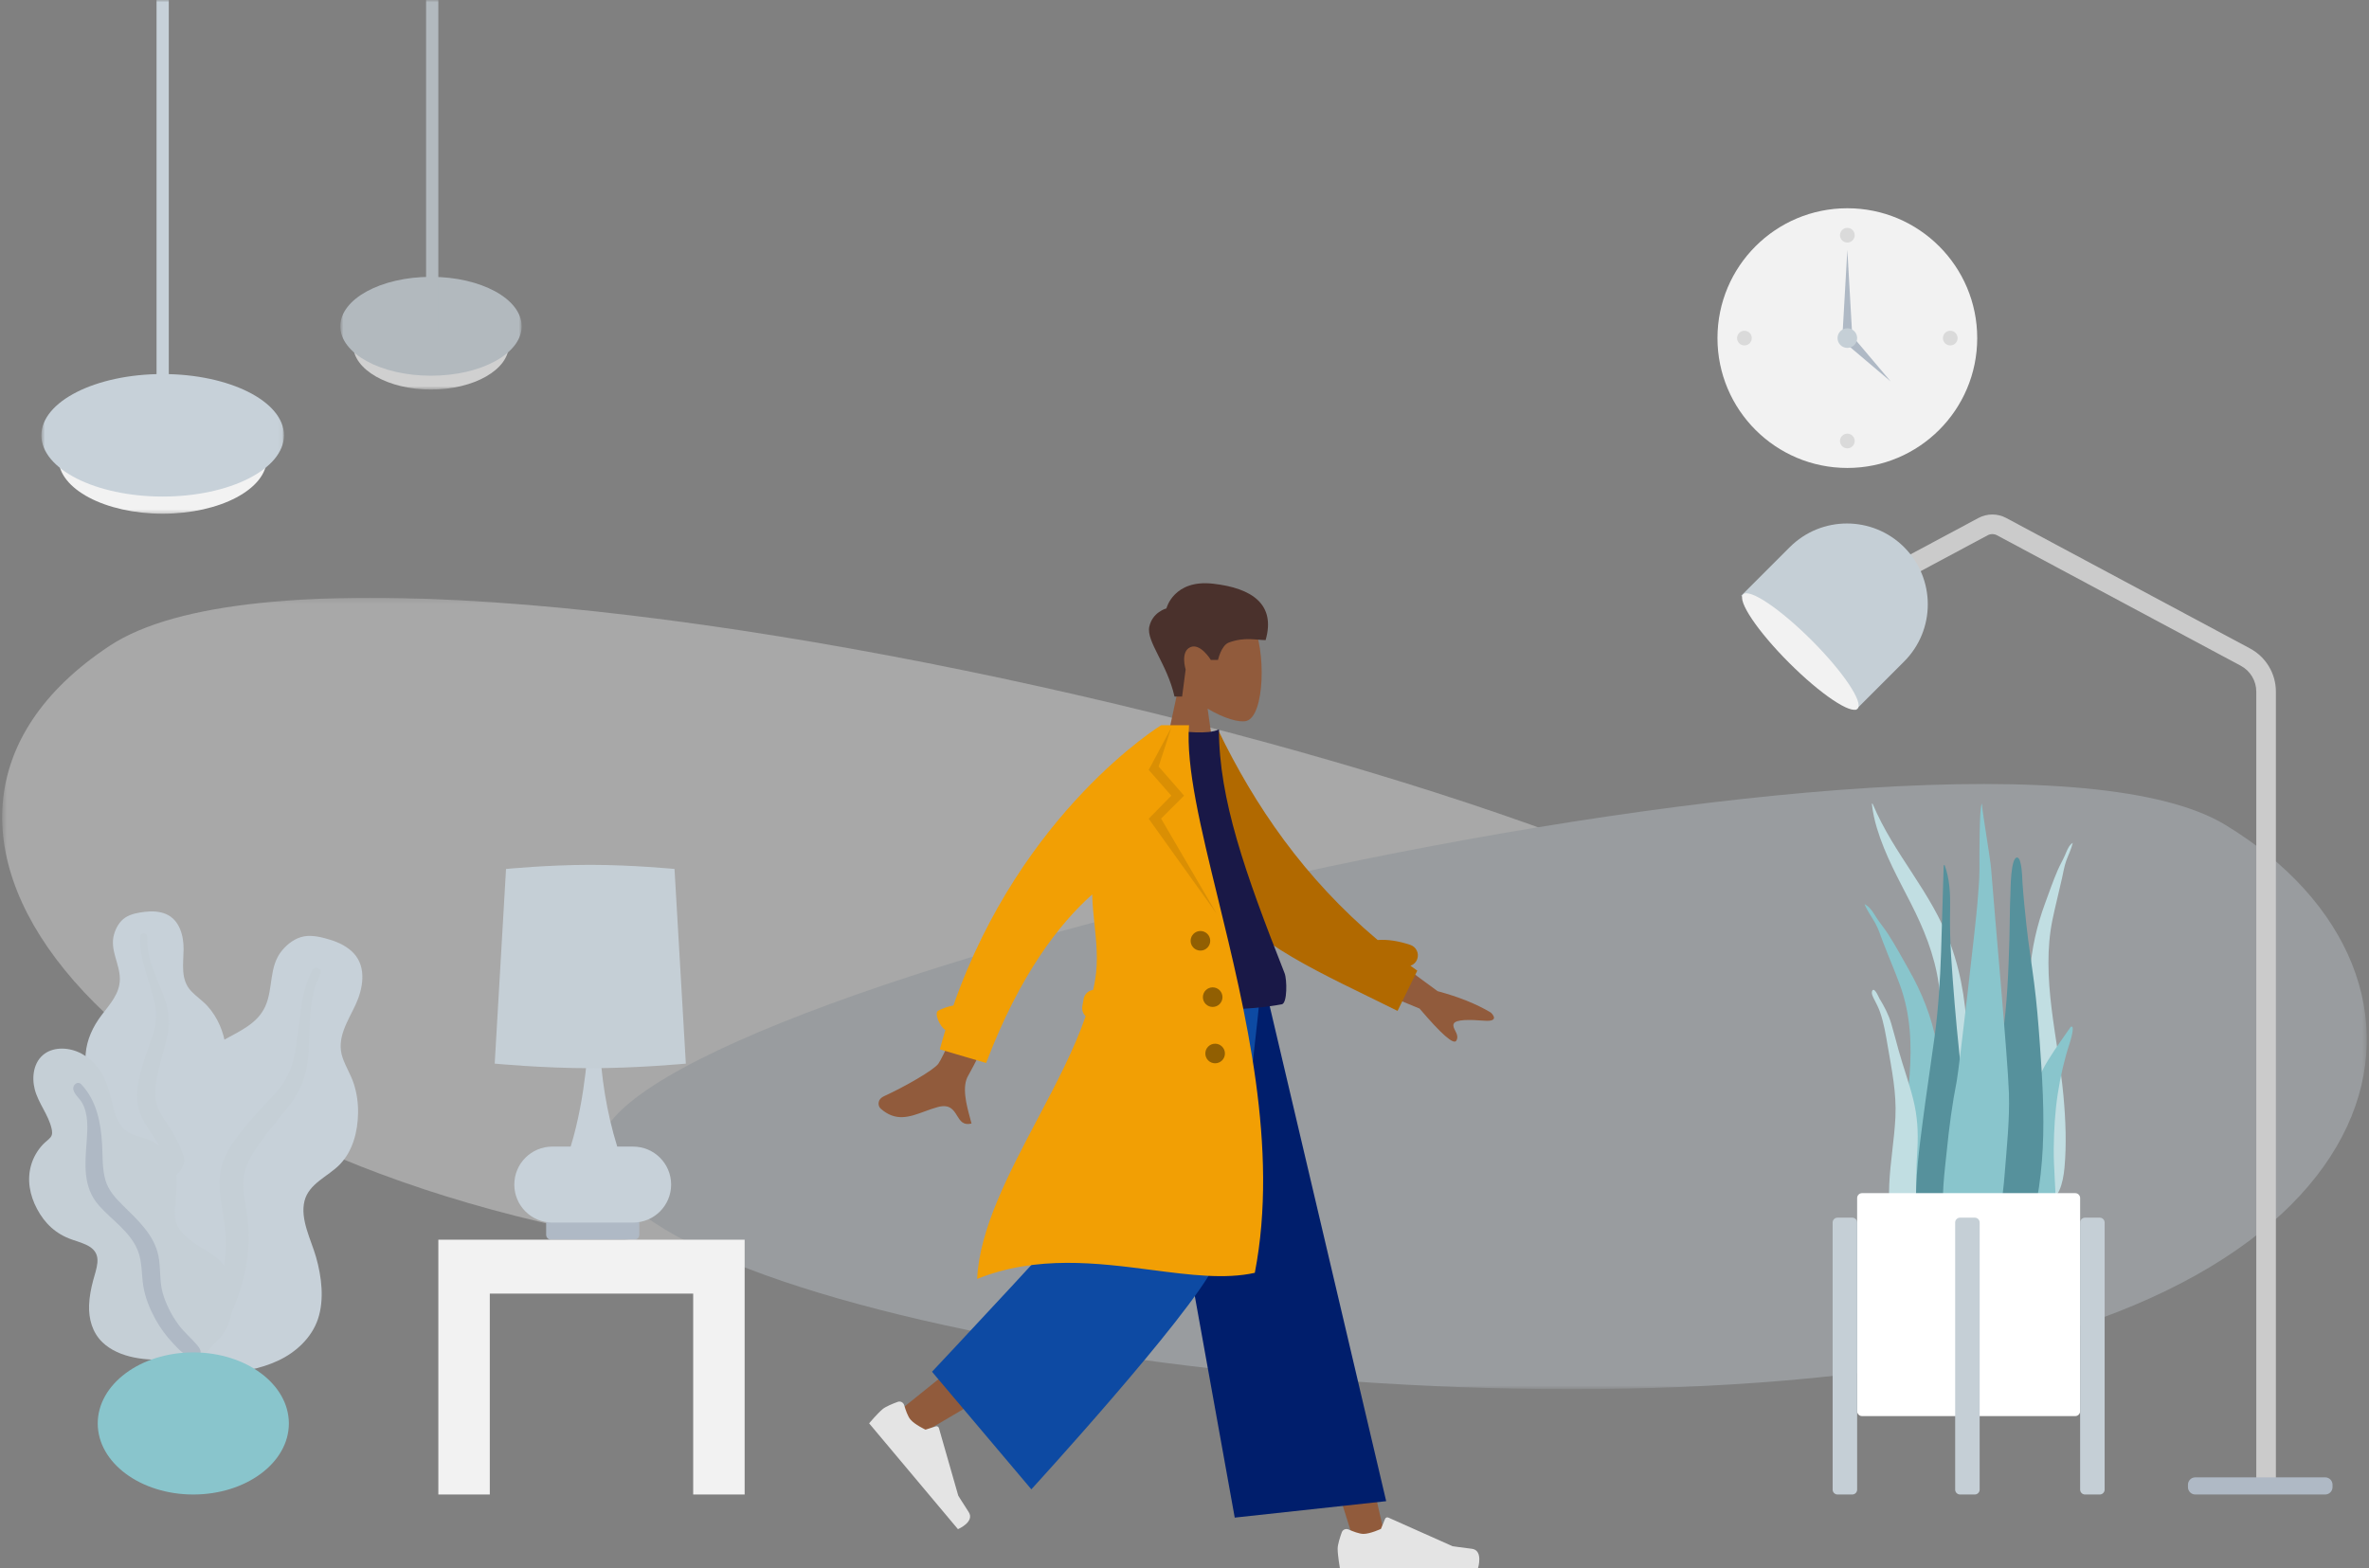 <svg width="500" height="331" viewBox="0 0 500 331" fill="none" xmlns="http://www.w3.org/2000/svg">
<rect x="0" y="0" width="500" height="331" fill="#808080" stroke="none"/>
<path d="M389.899 98.783C405.038 98.783 417.31 86.51 417.31 71.372C417.31 56.233 405.038 43.961 389.899 43.961C374.761 43.961 362.488 56.233 362.488 71.372C362.488 86.51 374.761 98.783 389.899 98.783Z" fill="#F2F2F2"/>
<path d="M389.899 51.202C390.756 51.202 391.451 50.507 391.451 49.65C391.451 48.793 390.756 48.098 389.899 48.098C389.042 48.098 388.348 48.793 388.348 49.65C388.348 50.507 389.042 51.202 389.899 51.202Z" fill="black" fill-opacity="0.1"/>
<path d="M368.177 72.923C369.034 72.923 369.729 72.229 369.729 71.372C369.729 70.515 369.034 69.82 368.177 69.82C367.32 69.82 366.626 70.515 366.626 71.372C366.626 72.229 367.32 72.923 368.177 72.923Z" fill="black" fill-opacity="0.1"/>
<path d="M411.621 72.923C412.478 72.923 413.173 72.229 413.173 71.372C413.173 70.515 412.478 69.82 411.621 69.82C410.764 69.82 410.07 70.515 410.07 71.372C410.07 72.229 410.764 72.923 411.621 72.923Z" fill="black" fill-opacity="0.1"/>
<path d="M389.899 94.645C390.756 94.645 391.451 93.951 391.451 93.094C391.451 92.237 390.756 91.542 389.899 91.542C389.042 91.542 388.348 92.237 388.348 93.094C388.348 93.951 389.042 94.645 389.899 94.645Z" fill="black" fill-opacity="0.1"/>
<path fill-rule="evenodd" clip-rule="evenodd" d="M389.899 52.753L390.934 70.855H388.865L389.899 52.753Z" fill="#AFB9C5"/>
<path fill-rule="evenodd" clip-rule="evenodd" d="M399.052 80.525L389.544 72.48L391.007 71.017L399.052 80.525Z" fill="#AFB9C5"/>
<path d="M389.899 73.441C391.042 73.441 391.968 72.514 391.968 71.372C391.968 70.229 391.042 69.303 389.899 69.303C388.757 69.303 387.831 70.229 387.831 71.372C387.831 72.514 388.757 73.441 389.899 73.441Z" fill="#C5CFD6"/>
<mask id="mask0_64_1914" style="mask-type:luminance" maskUnits="userSpaceOnUse" x="0" y="126" width="500" height="168">
<path d="M499.543 126.194H0.457V293.245H499.543V126.194Z" fill="white"/>
</mask>
<g mask="url(#mask0_64_1914)">
<g opacity="0.346">
<path fill-rule="evenodd" clip-rule="evenodd" d="M393.348 215.349C387.618 175.5 80.203 98.588 23.133 136.332C-33.938 174.076 20.928 244.912 140.527 263.05C260.126 281.19 399.078 255.198 393.348 215.349Z" fill="#F2F2F2"/>
<path fill-rule="evenodd" clip-rule="evenodd" d="M126.775 241.241C132.081 207.388 416.796 142.048 469.652 174.113C522.506 206.178 509.126 273.623 398.362 289.032C287.595 304.442 121.469 275.094 126.775 241.241Z" fill="#C7D1D9"/>
</g>
</g>
<mask id="mask1_64_1914" style="mask-type:luminance" maskUnits="userSpaceOnUse" x="8" y="0" width="52" height="109">
<path d="M59.934 -7.62939e-06H8.732V108.609H59.934V-7.62939e-06Z" fill="white"/>
</mask>
<g mask="url(#mask1_64_1914)">
<path d="M34.333 108.44C46.472 108.44 56.313 103.23 56.313 96.803C56.313 90.377 46.472 85.167 34.333 85.167C22.193 85.167 12.352 90.377 12.352 96.803C12.352 103.23 22.193 108.44 34.333 108.44Z" fill="#F2F2F2"/>
<path d="M34.333 104.82C48.472 104.82 59.934 99.031 59.934 91.89C59.934 84.749 48.472 78.961 34.333 78.961C20.194 78.961 8.732 84.749 8.732 91.89C8.732 99.031 20.194 104.82 34.333 104.82Z" fill="#C7D1D9"/>
<path d="M35.626 -7.62939e-06H33.04V82.75H35.626V-7.62939e-06Z" fill="#C7D1D9"/>
</g>
<mask id="mask2_64_1914" style="mask-type:luminance" maskUnits="userSpaceOnUse" x="71" y="0" width="40" height="83">
<path d="M110.101 -7.62939e-06H71.829V82.233H110.101V-7.62939e-06Z" fill="white"/>
</mask>
<g mask="url(#mask2_64_1914)">
<g opacity="0.7">
<path d="M90.965 82.233C100.039 82.233 107.395 78.028 107.395 72.842C107.395 67.655 100.039 63.451 90.965 63.451C81.891 63.451 74.535 67.655 74.535 72.842C74.535 78.028 81.891 82.233 90.965 82.233Z" fill="#F2F2F2"/>
<path d="M90.965 79.311C101.533 79.311 110.101 74.639 110.101 68.876C110.101 63.114 101.533 58.442 90.965 58.442C80.396 58.442 71.829 63.114 71.829 68.876C71.829 74.639 80.396 79.311 90.965 79.311Z" fill="#C7D1D9"/>
<path d="M92.516 -7.62939e-06H89.93V70.338H92.516V-7.62939e-06Z" fill="#C7D1D9"/>
</g>
</g>
<path fill-rule="evenodd" clip-rule="evenodd" d="M421.476 112.991C420.866 112.665 420.133 112.665 419.523 112.991L398.058 124.481L396.105 120.833L417.571 109.344C419.4 108.365 421.599 108.365 423.428 109.344L474.887 136.887C478.249 138.687 480.349 142.192 480.349 146.007V313.895H476.212V146.007C476.212 143.718 474.952 141.615 472.934 140.535L421.476 112.991Z" fill="#CBCBCB"/>
<path d="M490.751 311.864H463.34C462.483 311.864 461.788 312.559 461.788 313.416V313.933C461.788 314.79 462.483 315.484 463.34 315.484H490.751C491.608 315.484 492.302 314.79 492.302 313.933V313.416C492.302 312.559 491.608 311.864 490.751 311.864Z" fill="#AFB9C5"/>
<path d="M377.745 115.506C384.41 108.841 395.216 108.841 401.881 115.506C408.546 122.171 408.546 132.977 401.881 139.643L391.642 149.882L367.505 125.746L377.745 115.506Z" fill="#C5CFD6"/>
<path d="M377.605 139.913C384.27 146.578 390.737 150.917 392.05 149.604C393.363 148.292 389.024 141.824 382.359 135.159C375.694 128.494 369.226 124.155 367.913 125.468C366.6 126.781 370.939 133.248 377.605 139.913Z" fill="#F2F2F2"/>
<path fill-rule="evenodd" clip-rule="evenodd" d="M30.587 192.483C32.069 192.302 33.65 192.366 35.028 192.951C37.958 194.195 38.791 197.656 38.75 200.469C38.707 203.497 38.064 206.804 40.366 209.244C41.424 210.365 42.74 211.224 43.779 212.366C44.89 213.587 45.761 214.983 46.406 216.483C47.59 219.237 48.172 222.477 47.089 225.367C46.135 227.911 43.736 230.207 44.254 233.101C44.795 236.118 47.838 238.426 49.74 240.674C51.893 243.217 53.875 246.469 54.201 249.805C54.513 253.002 53.121 256.235 50.986 258.652C46.718 263.482 40.304 265.849 33.836 265.834C31.09 265.828 27.981 265.704 25.611 264.229C24.879 263.772 24.492 263.26 24.057 262.549C23.667 261.911 23.151 261.496 22.554 261.045C21.243 260.053 20.296 258.717 19.691 257.222C17.344 251.412 19.22 244.225 22.505 239.066C23.284 237.844 23.921 236.668 23.543 235.211C23.148 233.69 22.178 232.319 21.32 231.012C20.473 229.719 19.505 228.487 18.842 227.09C18.148 225.627 17.953 224.094 18.076 222.493C18.306 219.485 19.605 216.708 21.443 214.289C23.214 211.959 25.294 209.729 25.298 206.676C25.303 203.439 23.14 200.561 24.061 197.27C24.443 195.908 25.21 194.51 26.445 193.693C27.63 192.91 29.194 192.653 30.587 192.483Z" fill="#C7D1D9"/>
<path fill-rule="evenodd" clip-rule="evenodd" d="M29.619 197.657C29.647 197.222 30.163 196.962 30.569 197.075C31.102 197.224 31.093 197.723 31.078 198.168C31.035 199.535 31.233 200.864 31.562 202.19C32.244 204.948 33.507 207.488 34.507 210.137C35.506 212.784 35.975 215.517 35.389 218.317C34.836 220.958 33.968 223.53 33.402 226.174C32.904 228.504 32.374 230.962 33.133 233.286C33.863 235.524 35.478 237.346 36.641 239.367C39.048 243.553 40.115 248.196 40.258 252.975C40.324 255.193 40.265 257.433 39.75 259.609C39.454 260.862 39.056 262.555 37.982 263.421C37.487 263.82 36.64 263.958 36.223 263.367C35.832 262.813 36.175 261.955 36.3 261.364C36.838 258.807 36.946 256.195 36.817 253.599C36.692 251.084 36.395 248.574 35.603 246.172C34.869 243.943 33.753 241.941 32.44 239.992C31.101 238.005 29.71 236.014 29.157 233.66C28.595 231.269 29.052 228.836 29.662 226.49C30.308 224.01 31.153 221.6 32.027 219.187C32.879 216.835 33.181 214.61 32.71 212.148C31.782 207.286 29.295 202.721 29.619 197.657Z" fill="#C5CFD6"/>
<path fill-rule="evenodd" clip-rule="evenodd" d="M69.704 198.384C71.538 198.941 73.359 199.839 74.666 201.247C77.445 204.242 76.592 208.768 75.058 212.074C73.406 215.633 70.904 219.209 72.315 223.292C72.963 225.169 74.053 226.869 74.668 228.76C75.326 230.781 75.609 232.886 75.573 234.996C75.506 238.869 74.476 243.003 71.678 245.857C69.215 248.37 65.187 249.838 64.266 253.528C63.305 257.379 65.654 261.691 66.697 265.338C67.878 269.467 68.484 274.344 67.103 278.458C65.779 282.402 62.438 285.502 58.655 287.249C51.097 290.74 42.323 290.203 34.745 286.821C31.527 285.385 27.946 283.621 25.946 280.643C25.328 279.722 25.146 278.916 25.011 277.849C24.89 276.891 24.505 276.132 24.043 275.288C23.029 273.433 22.625 271.36 22.706 269.277C23.024 261.185 29.023 253.662 35.603 249.27C37.162 248.229 38.531 247.17 38.858 245.25C39.199 243.246 38.786 241.12 38.471 239.127C38.16 237.158 37.676 235.198 37.637 233.201C37.597 231.109 38.177 229.195 39.167 227.365C41.028 223.928 44.018 221.32 47.454 219.415C50.762 217.581 54.38 216.025 55.999 212.417C57.716 208.592 56.7 204.062 59.52 200.65C60.688 199.238 62.326 197.983 64.207 197.66C66.01 197.35 67.98 197.86 69.704 198.384Z" fill="#C7D1D9"/>
<path fill-rule="evenodd" clip-rule="evenodd" d="M65.959 204.709C66.219 204.208 66.959 204.17 67.374 204.517C67.921 204.974 67.647 205.559 67.398 206.079C66.631 207.675 66.167 209.352 65.856 211.095C65.211 214.719 65.356 218.389 65.138 222.05C64.92 225.708 64.037 229.19 61.886 232.199C59.856 235.037 57.494 237.628 55.448 240.463C53.645 242.961 51.738 245.593 51.408 248.743C51.09 251.776 52.024 254.78 52.325 257.784C52.947 264.002 51.764 270.06 49.428 275.794C48.344 278.456 47.102 281.077 45.36 283.384C44.357 284.713 43.005 286.51 41.296 286.971C40.508 287.184 39.445 286.904 39.268 285.986C39.1 285.124 39.951 284.289 40.406 283.654C42.373 280.908 43.869 277.871 45.077 274.729C46.249 271.686 47.216 268.557 47.548 265.298C47.857 262.274 47.6 259.318 47.086 256.321C46.561 253.267 45.977 250.18 46.564 247.102C47.159 243.976 48.967 241.334 50.909 238.876C52.962 236.277 55.213 233.867 57.499 231.467C59.727 229.128 61.245 226.651 61.985 223.49C63.445 217.244 62.929 210.536 65.959 204.709Z" fill="#C5CFD6"/>
<path fill-rule="evenodd" clip-rule="evenodd" d="M13.028 221.356C16.076 221.356 18.756 222.972 20.603 225.265C22.765 227.949 23.201 231.227 24.079 234.427C24.516 236.019 25.267 237.599 26.584 238.681C27.781 239.665 29.302 239.861 30.735 240.342C33.599 241.303 35.913 243.617 36.826 246.439C37.941 249.883 36.76 253.356 36.963 256.847C37.15 260.052 40.31 262.051 42.853 263.588C45.36 265.103 47.619 266.521 48.374 269.473C49.175 272.603 49.443 276.097 48.334 279.19C46.488 284.339 41.083 286.606 35.862 286.957C31.123 287.276 25.164 286.776 21.605 283.336C19.476 281.278 18.704 278.398 18.8 275.534C18.86 273.753 19.212 271.988 19.669 270.267C19.992 269.048 20.429 267.833 20.553 266.572C20.884 263.218 17.784 262.575 15.146 261.653C11.793 260.484 9.446 258.273 7.814 255.193C6.293 252.326 5.656 249.107 6.567 245.951C7.032 244.338 7.876 242.876 9.021 241.633C9.525 241.085 10.235 240.628 10.69 240.053C11.115 239.516 11.022 238.82 10.876 238.191C10.199 235.285 8.092 232.878 7.338 229.977C6.657 227.358 7.06 224.099 9.454 222.41C10.488 221.681 11.764 221.365 13.028 221.356Z" fill="#C5CFD6"/>
<path fill-rule="evenodd" clip-rule="evenodd" d="M17.182 228.928C20.413 232.37 21.291 237.04 21.549 241.566C21.693 244.104 21.543 246.781 22.288 249.242C22.927 251.35 24.422 252.96 25.964 254.483C29.067 257.546 32.528 260.662 33.436 265.097C33.969 267.699 33.609 270.388 34.345 272.961C35.014 275.301 36.193 277.599 37.626 279.575C38.78 281.166 40.282 282.384 41.544 283.867C41.929 284.32 42.48 284.986 42.321 285.626C42.135 286.374 41.182 286.611 40.505 286.493C38.928 286.219 37.601 284.713 36.57 283.618C35.062 282.018 33.781 280.296 32.739 278.364C31.583 276.219 30.652 273.943 30.254 271.537C29.842 269.04 30.047 266.438 29.105 264.042C27.518 260.011 23.672 257.632 20.89 254.489C17.425 250.574 17.942 245.701 18.297 240.885C18.491 238.238 18.685 235.249 17.348 232.832C16.837 231.91 15.699 231.05 15.48 230.001C15.278 229.041 16.376 228.07 17.182 228.928Z" fill="#AFB9C5"/>
<path d="M40.798 315.484C51.937 315.484 60.968 308.769 60.968 300.486C60.968 292.203 51.937 285.488 40.798 285.488C29.658 285.488 20.627 292.203 20.627 300.486C20.627 308.769 29.658 315.484 40.798 315.484Z" fill="#89C5CC"/>
<path d="M133.891 257.042H116.307C115.736 257.042 115.273 257.505 115.273 258.077V260.662C115.273 261.234 115.736 261.697 116.307 261.697H133.891C134.463 261.697 134.926 261.234 134.926 260.662V258.077C134.926 257.505 134.463 257.042 133.891 257.042Z" fill="#AFB9C5"/>
<path fill-rule="evenodd" clip-rule="evenodd" d="M124.177 219.287H125.099H125.616H126.539C126.806 227.262 128.051 234.847 130.271 242.044H133.633C138.06 242.044 141.649 245.633 141.649 250.06C141.649 254.487 138.06 258.077 133.633 258.077H116.566C112.138 258.077 108.549 254.487 108.549 250.06C108.549 245.633 112.138 242.044 116.566 242.044H120.445C123.775 231.249 124.177 219.287 124.177 219.287Z" fill="#C7D1D9"/>
<path fill-rule="evenodd" clip-rule="evenodd" d="M106.802 183.436C106.802 183.436 115.692 182.567 124.582 182.567C133.472 182.567 142.362 183.436 142.362 183.436L144.752 224.528C144.752 224.528 134.667 225.494 124.582 225.494C114.497 225.494 104.412 224.528 104.412 224.528L106.802 183.436Z" fill="#C5CFD6"/>
<path fill-rule="evenodd" clip-rule="evenodd" d="M92.516 315.484V273.075V261.697H103.377H146.304H157.165V273.075V315.484H146.304V273.075H103.377V315.484H92.516Z" fill="#F2F2F2"/>
<path fill-rule="evenodd" clip-rule="evenodd" d="M395.268 169.745C399.836 180.6 407.602 188.143 411.715 199.43C414.154 206.124 415.171 213.402 415.233 220.856C415.266 224.904 415.195 228.956 415.177 233.004C415.158 236.953 415.051 240.875 414.716 244.799C414.379 248.742 414.002 252.639 413.836 256.607C413.706 259.699 413.647 263.296 412.599 266.116C411.765 268.359 409.647 268.687 409.085 265.967C408.773 264.455 408.812 262.766 408.847 261.212C408.891 259.219 409.007 257.228 409.066 255.234C409.304 247.234 408.995 239.233 409.157 231.23C409.314 223.411 410.319 215.6 409.207 207.833C408.288 201.42 405.956 195.912 403.275 190.632C400.695 185.552 397.887 180.595 396.144 174.817C395.644 173.157 395.257 171.438 395.071 169.653C395.152 169.615 395.218 169.646 395.268 169.745Z" fill="#C1DEE2"/>
<path fill-rule="evenodd" clip-rule="evenodd" d="M394.023 191.161C394.928 191.814 395.433 192.77 396.044 193.713C396.805 194.885 397.699 195.943 398.459 197.116C400.044 199.562 401.437 202.158 402.882 204.702C405.625 209.532 407.708 214.68 408.739 220.268C409.808 226.058 410.096 232.035 410.545 237.912C411.021 244.141 411.5 250.416 411.563 256.669C411.591 259.471 411.743 262.445 411.406 265.227C411.196 266.958 410.415 268.434 408.653 268.42C404.911 268.39 403.153 264.245 402.419 260.846C401.339 255.839 401.123 250.522 401.294 245.402C401.501 239.229 402.572 233.149 403.036 227C403.527 220.49 403.25 214.095 401.012 207.966C399.881 204.868 398.569 201.845 397.39 198.768C396.888 197.458 396.477 196.112 395.8 194.892C395.046 193.536 394.11 192.304 393.52 190.842C393.687 190.949 393.855 191.055 394.023 191.161Z" fill="#89C5CC"/>
<path fill-rule="evenodd" clip-rule="evenodd" d="M437.136 178.18C437.251 178.091 437.366 178.002 437.481 177.912C437.15 179.305 436.553 180.436 436.097 181.709C435.686 182.854 435.478 184.149 435.202 185.4C434.553 188.338 433.803 191.21 433.191 194.173C431.978 200.036 432.207 206.353 433.003 212.858C433.754 219.003 434.942 225.138 435.508 231.282C435.978 236.377 436.18 241.631 435.732 246.492C435.428 249.793 434.431 253.735 431.713 253.402C430.433 253.245 429.766 251.705 429.497 249.967C429.065 247.175 428.975 244.24 428.807 241.463C428.431 235.267 428.356 229.089 428.282 222.955C428.211 217.169 428.019 211.268 428.405 205.627C428.778 200.184 429.944 195.28 431.612 190.754C432.49 188.37 433.327 185.93 434.314 183.657C434.788 182.568 435.366 181.605 435.839 180.515C436.22 179.639 436.523 178.741 437.136 178.18Z" fill="#C1DEE2"/>
<path fill-rule="evenodd" clip-rule="evenodd" d="M395.179 209.1C395.674 208.269 396.763 211.009 396.929 211.354C396.859 211.182 396.789 211.011 396.718 210.84C397.7 212.474 398.599 214.174 399.157 216.047C399.71 217.901 400.185 219.793 400.704 221.66C401.678 225.163 402.933 228.567 403.815 232.102C404.675 235.547 404.891 238.933 404.683 242.496C404.467 246.199 404.334 249.96 404.587 253.661C404.707 255.429 405.282 257.075 405.676 258.777C406.07 260.48 406.38 262.207 406.846 263.889C406.953 263.67 406.966 264.403 406.966 264.458C406.963 264.879 406.905 265.231 406.769 265.63C406.422 266.655 405.772 267.525 404.783 267.808C402.995 268.318 401.335 266.692 400.759 264.975C399.932 262.511 399.476 259.789 399.082 257.199C398.721 254.825 398.635 252.436 398.743 250.029C398.954 245.282 399.813 240.597 400.045 235.851C400.298 230.684 399.275 225.829 398.418 220.8C398.005 218.377 397.611 215.976 396.807 213.668C396.481 212.733 396.057 211.908 395.613 211.044C395.36 210.553 394.848 209.677 395.179 209.1Z" fill="#C1DEE2"/>
<path fill-rule="evenodd" clip-rule="evenodd" d="M409.683 201.029C409.478 206.948 409.124 212.823 408.335 218.679C407.53 224.656 406.604 230.612 405.83 236.594C405.075 242.417 404.285 248.337 404.39 254.242C404.467 258.59 403.746 265.948 408.576 268.094C413.468 270.268 414.518 260.985 414.839 257.921C415.455 252.043 415.255 246.102 414.956 240.192C414.65 234.125 414.138 228.09 413.504 222.046C412.799 215.333 412.246 208.589 411.802 201.856C411.582 198.526 411.528 195.202 411.589 191.87C411.646 188.727 411.526 185.551 410.409 182.567C410.35 182.61 410.292 182.652 410.234 182.694" fill="#56919C"/>
<path fill-rule="evenodd" clip-rule="evenodd" d="M434.937 219.781C434.058 221.063 433.171 222.332 432.34 223.69C430.853 226.119 429.509 228.82 429.105 232.293C428.258 239.561 428.937 247.412 429.101 254.903C429.135 256.433 428.941 257.918 429.544 259.375C430.091 260.696 431.114 261.702 432.089 261.697C434.176 261.685 433.858 256.574 433.861 254.325C433.867 250.382 433.425 246.399 433.463 242.461C433.501 238.558 433.739 234.645 434.304 230.939C434.877 227.188 435.716 223.585 436.823 220.224C436.977 219.757 438.079 216.152 437.038 216.773" fill="#89C5CC"/>
<path fill-rule="evenodd" clip-rule="evenodd" d="M425.721 181.016C424.349 181.016 424.357 187.856 424.316 188.735C424.167 191.905 424.202 195.077 424.108 198.248C423.901 205.169 423.648 212.15 422.608 218.991C422.048 222.674 421.4 226.34 420.701 229.994C420.002 233.66 419.062 237.32 418.602 241.032C418.159 244.6 418.409 248.238 418.47 251.824C418.53 255.431 418.639 259.046 419.112 262.622C419.228 263.504 419.366 264.384 419.512 265.261C419.633 265.992 419.563 266.899 419.769 267.593C420.099 268.706 421.516 269.07 422.471 268.896C425.053 268.425 426.702 265.183 427.584 262.814C428.711 259.789 429.308 256.508 429.898 253.32C430.566 249.709 430.958 246.043 431.141 242.366C431.515 234.894 431.036 227.414 430.501 219.965C430.203 215.823 429.859 211.699 429.333 207.582C428.808 203.483 428.136 199.402 427.698 195.291C427.38 192.303 427.067 189.311 426.861 186.312C426.811 185.597 426.77 181.016 425.721 181.016Z" fill="#56919C"/>
<path fill-rule="evenodd" clip-rule="evenodd" d="M424.003 230.737C423.779 223.556 420.893 192.01 420.236 183.326C420.071 181.152 418.49 172.102 418.285 169.637C417.729 170.334 417.776 181.175 417.782 183.667C417.789 186.131 417.483 188.554 417.326 191.005C417.166 193.506 413.469 225.805 412.989 228.207C412.034 232.988 411.396 237.894 410.903 242.782C410.423 247.546 409.676 252.573 410.319 257.362C410.466 258.464 410.7 259.549 411.081 260.562C411.491 261.657 411.773 262.669 412.103 263.814C412.634 265.658 413.594 267.277 415.07 268.039C418.095 269.6 419.719 266.066 420.543 262.988C421.858 258.074 422.702 253.079 423.098 247.918C423.536 242.208 424.182 236.487 424.003 230.737Z" fill="#89C5CC"/>
<path d="M437.998 251.87H393.002C392.431 251.87 391.968 252.333 391.968 252.905V297.9C391.968 298.471 392.431 298.934 393.002 298.934H437.998C438.569 298.934 439.032 298.471 439.032 297.9V252.905C439.032 252.333 438.569 251.87 437.998 251.87Z" fill="white"/>
<path d="M390.934 257.042H387.83C387.259 257.042 386.796 257.505 386.796 258.077V314.45C386.796 315.021 387.259 315.484 387.83 315.484H390.934C391.505 315.484 391.968 315.021 391.968 314.45V258.077C391.968 257.505 391.505 257.042 390.934 257.042Z" fill="#C5CFD6"/>
<path d="M416.793 257.042H413.69C413.119 257.042 412.656 257.505 412.656 258.077V314.45C412.656 315.021 413.119 315.484 413.69 315.484H416.793C417.364 315.484 417.827 315.021 417.827 314.45V258.077C417.827 257.505 417.364 257.042 416.793 257.042Z" fill="#C5CFD6"/>
<path d="M443.17 257.042H440.066C439.495 257.042 439.032 257.505 439.032 258.077V314.45C439.032 315.021 439.495 315.484 440.066 315.484H443.17C443.741 315.484 444.204 315.021 444.204 314.45V258.077C444.204 257.505 443.741 257.042 443.17 257.042Z" fill="#C5CFD6"/>
<path fill-rule="evenodd" clip-rule="evenodd" d="M254.88 149.594C258.229 151.612 261.52 152.588 263.064 152.189C266.938 151.191 267.294 137.021 264.297 131.435C261.3 125.849 245.893 123.414 245.116 134.482C244.847 138.323 246.46 141.751 248.843 144.549L244.57 164.466H256.982L254.88 149.594Z" fill="#915B3C"/>
<path fill-rule="evenodd" clip-rule="evenodd" d="M247.889 147.04C246.331 140.109 241.893 135.385 242.571 132.287C243.249 129.189 246.184 128.434 246.184 128.434C246.184 128.434 247.702 122.293 255.976 123.21C264.251 124.127 269.301 127.563 267.12 135.124C265.115 135.124 262.695 134.399 259.348 135.642C257.756 136.233 257.07 139.309 257.07 139.309H255.558C255.558 139.309 253.356 135.659 251.216 136.626C249.076 137.593 250.243 141.326 250.243 141.326L249.498 147.04H247.889Z" fill="#4A312C"/>
<path fill-rule="evenodd" clip-rule="evenodd" d="M243.535 207.392L268.92 271.641L285.945 325.957H292.668L265.606 207.392H243.535Z" fill="#915B3C"/>
<path fill-rule="evenodd" clip-rule="evenodd" d="M238.424 207.392C238.153 229.97 234.211 260.366 233.581 261.774C232.951 263.181 190.097 297.568 190.097 297.568L194.728 302.523C194.728 302.523 245.292 273.041 247.632 269.109C249.972 265.177 257.589 228.992 263.705 207.392H238.424Z" fill="#915B3C"/>
<path fill-rule="evenodd" clip-rule="evenodd" d="M190.842 296.64C190.673 296.059 190.06 295.713 189.491 295.921C188.454 296.3 186.936 296.913 186.264 297.477C185.192 298.377 183.436 300.459 183.436 300.459C184.479 301.702 202.186 322.805 202.186 322.805C202.186 322.805 205.797 321.259 204.452 319.19C203.107 317.121 202.25 315.724 202.25 315.724L198.165 301.453C198.085 301.173 197.789 301.014 197.512 301.102L195.332 301.794C195.332 301.794 193.064 300.737 192.152 299.65C191.597 298.989 191.126 297.614 190.842 296.64Z" fill="#E4E4E4"/>
<path fill-rule="evenodd" clip-rule="evenodd" d="M284.626 322.872C284.071 322.628 283.412 322.875 283.206 323.444C282.83 324.482 282.324 326.04 282.324 326.917C282.324 328.316 282.79 331 282.79 331C284.413 331 311.961 331 311.961 331C311.961 331 313.098 327.241 310.648 326.941C308.198 326.642 306.578 326.4 306.578 326.4L293.02 320.356C292.753 320.237 292.442 320.361 292.331 320.631L291.459 322.745C291.459 322.745 289.191 323.803 287.774 323.803C286.911 323.803 285.555 323.28 284.626 322.872Z" fill="#E4E4E4"/>
<path fill-rule="evenodd" clip-rule="evenodd" d="M260.602 320.363L292.567 316.894L266.809 207.392H240.248L260.602 320.363Z" fill="#001E6C"/>
<path fill-rule="evenodd" clip-rule="evenodd" d="M196.709 289.573L217.676 314.391C217.676 314.391 250.802 278.212 256.301 267.177C261.8 256.142 266.187 207.392 266.187 207.392H233.956C233.956 207.392 231.559 250.28 230.725 252.276C229.89 254.272 196.709 289.573 196.709 289.573Z" fill="#0D4AA3"/>
<path fill-rule="evenodd" clip-rule="evenodd" d="M198.037 224.563C200.063 221.798 212.266 192.071 212.266 192.071L221.374 193.72C221.374 193.72 205.517 225.186 204.388 226.995C202.921 229.344 204.007 233.325 204.743 236.024C204.857 236.442 204.963 236.829 205.049 237.174C203.289 237.617 202.661 236.596 201.999 235.52C201.251 234.305 200.46 233.019 197.945 233.691C196.973 233.95 196.037 234.295 195.121 234.631C191.96 235.792 189.056 236.858 185.862 234.015C185.356 233.565 184.966 232.135 186.652 231.369C190.853 229.46 197.046 225.915 198.037 224.563ZM303.419 209.231L286.922 197.117L283.275 206.132L299.612 212.906C304.232 218.333 306.816 220.596 307.362 219.694C307.824 218.933 307.463 218.221 307.131 217.565C306.873 217.054 306.631 216.576 306.809 216.137C307.214 215.134 310.318 215.24 313.259 215.466C316.2 215.692 315.343 214.384 314.634 213.738C311.632 211.94 307.893 210.438 303.419 209.231Z" fill="#915B3C"/>
<path fill-rule="evenodd" clip-rule="evenodd" d="M257.119 154.143L251.587 156.412C251.645 157.856 251.64 159.912 251.633 162.266C251.613 169.656 251.584 179.995 253.493 183.664C260.107 196.377 273.689 202.999 288.815 210.374C290.843 211.362 292.898 212.364 294.968 213.397L299.13 204.9C298.648 204.559 298.17 204.215 297.697 203.869C298.35 203.64 298.896 203.123 299.134 202.415C299.545 201.197 298.89 199.877 297.672 199.467C295.197 198.633 292.887 198.281 290.765 198.433C275.264 185.372 264.829 170.081 257.119 154.143Z" fill="#B16900"/>
<path fill-rule="evenodd" clip-rule="evenodd" d="M232.157 212C232.157 212 256.546 214.679 270.551 212C271.708 211.779 271.657 206.792 271.12 205.43C262.767 184.223 257.272 168.698 257.272 153.968C254.973 155.169 249.224 154.328 249.224 154.328C238.925 169.508 234.191 186.925 232.157 212Z" fill="#191847"/>
<path fill-rule="evenodd" clip-rule="evenodd" d="M201.225 212.257C215.597 171.179 245.074 153.088 245.074 153.088H245.879H247.868H250.956C250.29 161.898 253.42 174.719 257.051 189.593C262.859 213.38 269.948 242.416 264.839 268.688C258.555 270.091 251.172 269.134 243.179 268.097C231.644 266.599 218.839 264.938 206.237 269.972C206.723 259.447 212.868 247.797 218.985 236.199C222.863 228.847 226.729 221.517 229.136 214.508C228.584 213.988 228.296 213.209 228.437 212.407L228.707 210.879C228.889 209.843 229.73 209.089 230.723 208.971C230.897 208.195 231.047 207.425 231.17 206.659C231.802 202.75 231.399 198.887 231 195.067C230.781 192.97 230.563 190.886 230.519 188.814C223.593 194.985 215.208 205.744 208.133 224.393L198.365 221.518C198.738 220.131 199.13 218.766 199.537 217.424C198.407 216.8 197.074 213.842 198.026 213.348C199.032 212.827 200.1 212.464 201.225 212.257Z" fill="#F29F04"/>
<path fill-rule="evenodd" clip-rule="evenodd" d="M247.21 153.605L244.542 161.81L249.915 167.961L245.059 172.795L256.807 192.911L242.441 172.835L247.21 167.961L242.441 162.525L247.21 153.605Z" fill="black" fill-opacity="0.1"/>
<path fill-rule="evenodd" clip-rule="evenodd" d="M255.43 198.6C255.43 199.743 254.504 200.669 253.362 200.669C252.219 200.669 251.293 199.743 251.293 198.6C251.293 197.457 252.219 196.531 253.362 196.531C254.504 196.531 255.43 197.457 255.43 198.6ZM258.016 210.495C258.016 211.638 257.09 212.564 255.948 212.564C254.805 212.564 253.879 211.638 253.879 210.495C253.879 209.353 254.805 208.427 255.948 208.427C257.09 208.427 258.016 209.353 258.016 210.495ZM256.465 224.459C257.607 224.459 258.534 223.533 258.534 222.391C258.534 221.248 257.607 220.322 256.465 220.322C255.322 220.322 254.396 221.248 254.396 222.391C254.396 223.533 255.322 224.459 256.465 224.459Z" fill="black" fill-opacity="0.4"/>
</svg>
